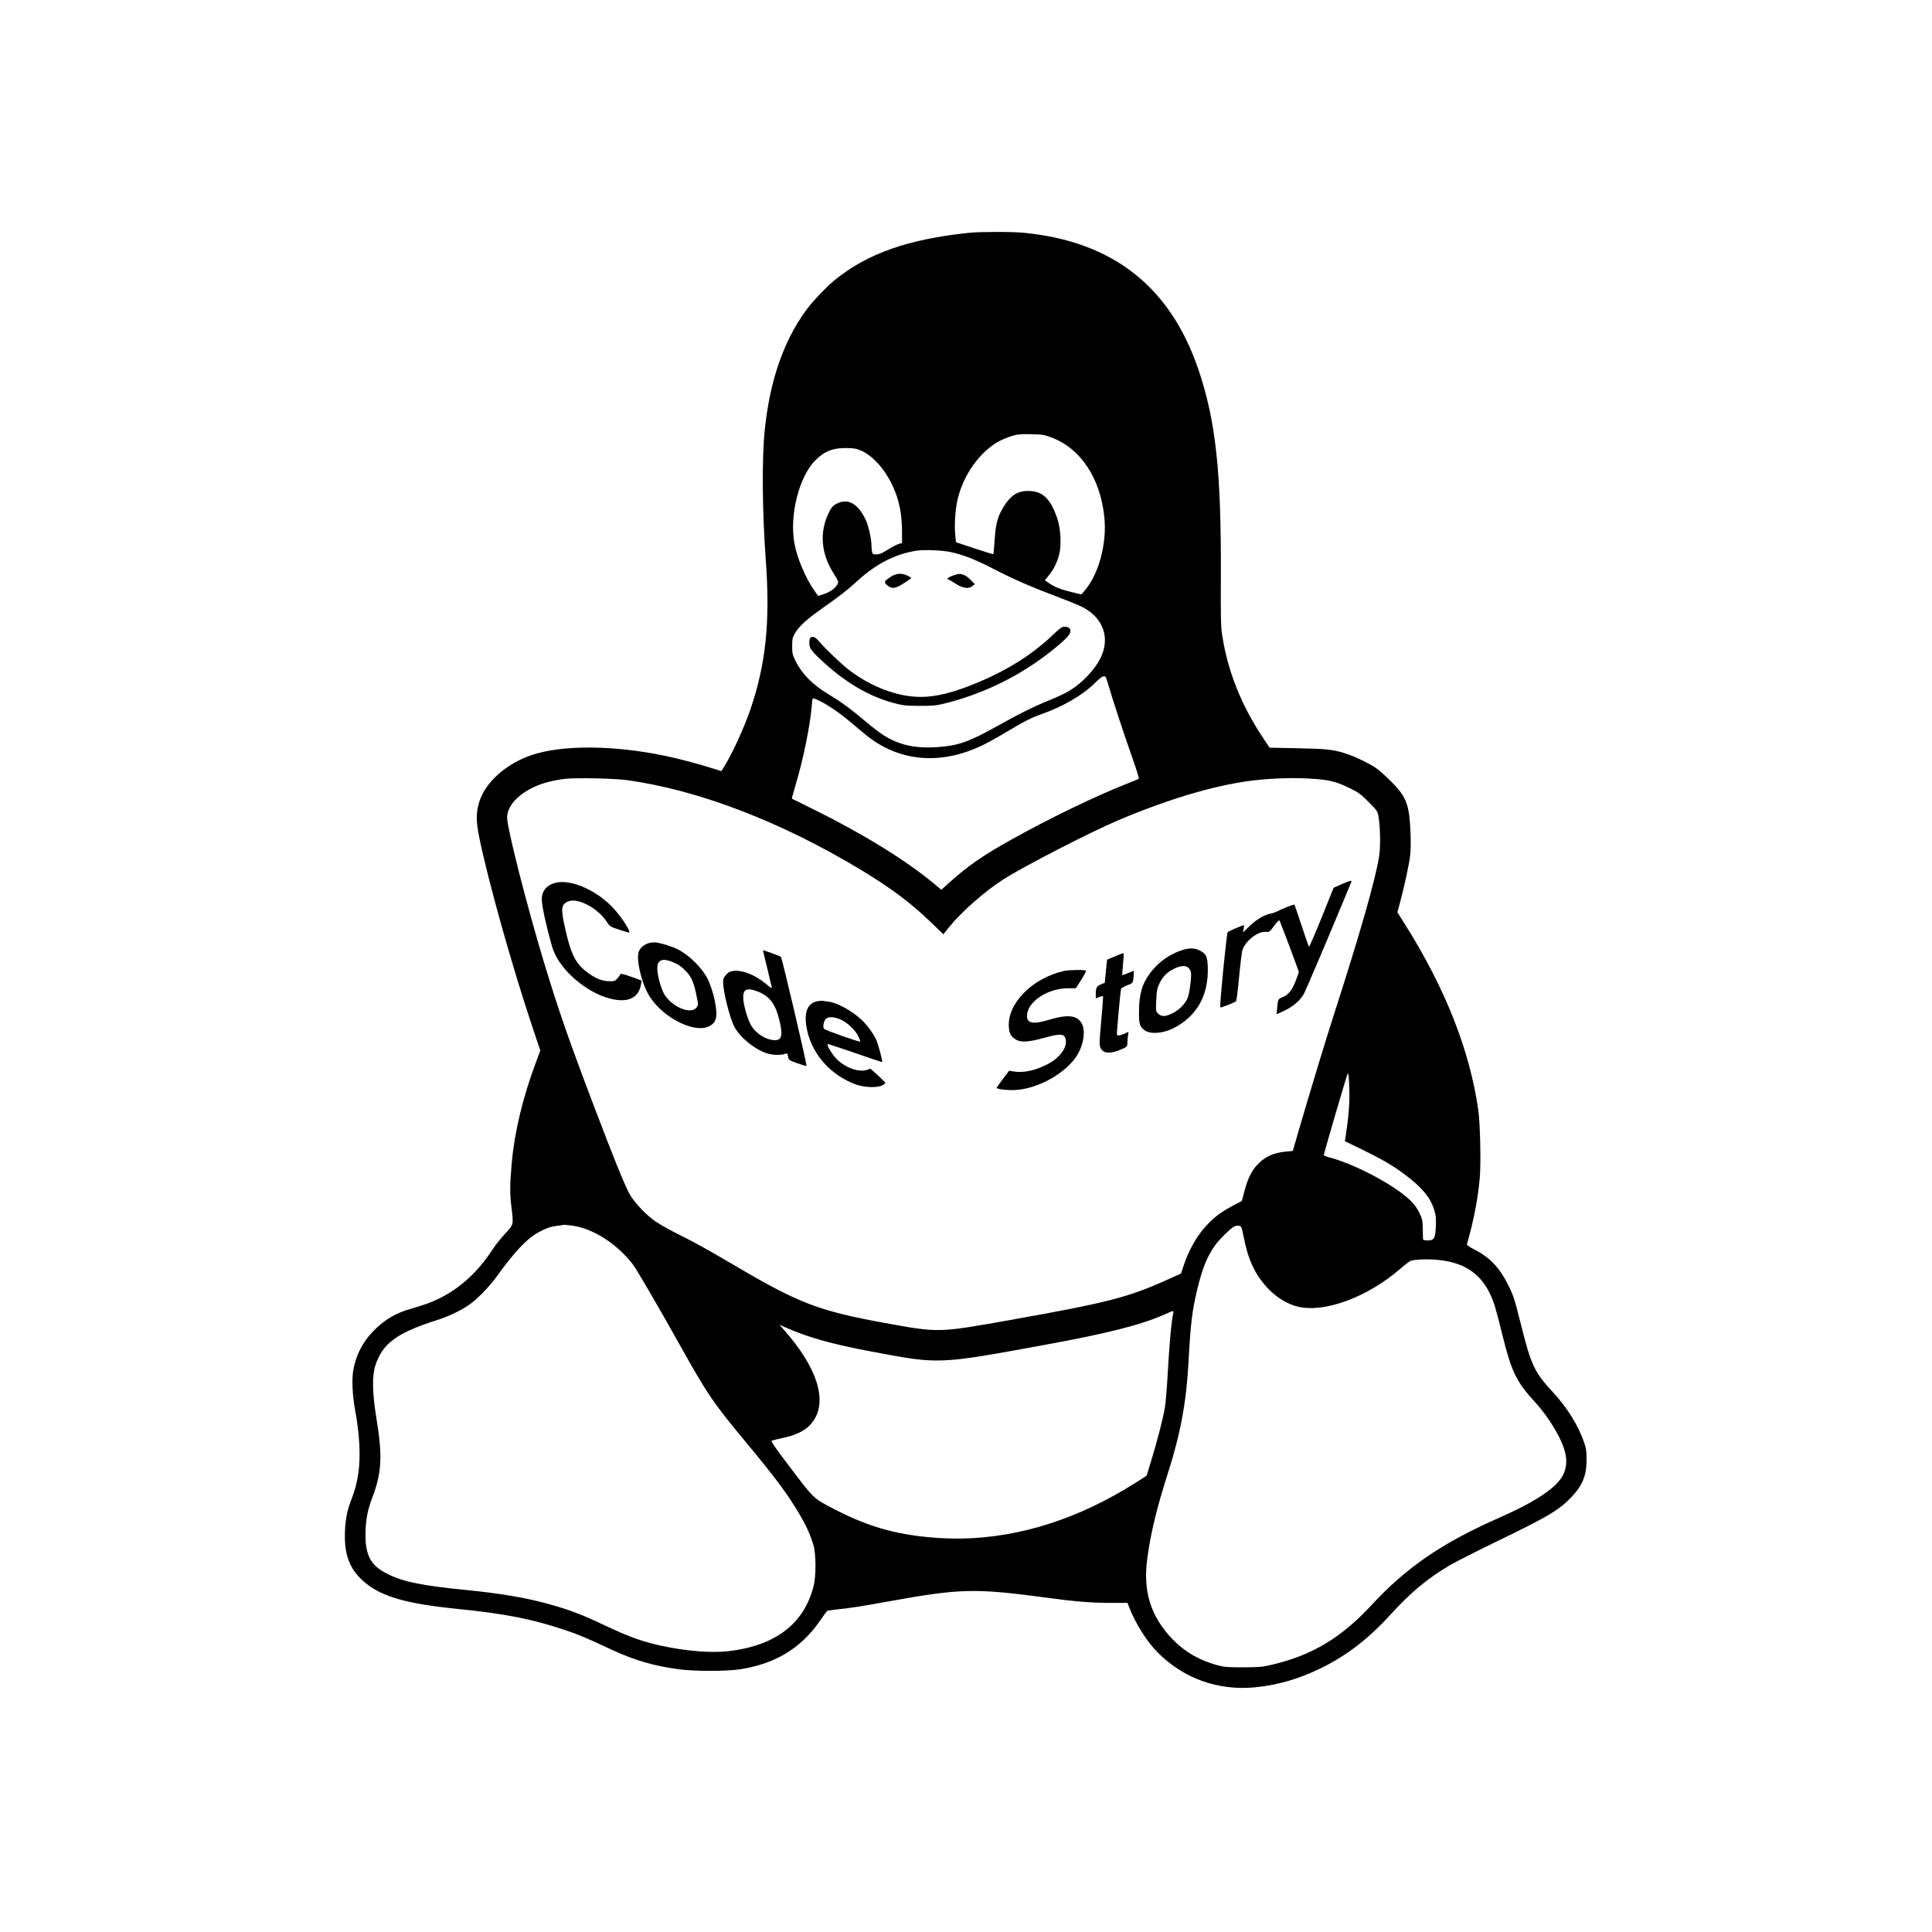 <?xml version="1.0" standalone="no"?>
<!DOCTYPE svg PUBLIC "-//W3C//DTD SVG 20010904//EN"
 "http://www.w3.org/TR/2001/REC-SVG-20010904/DTD/svg10.dtd">
<svg version="1.0" xmlns="http://www.w3.org/2000/svg"
 width="2084pt" height="2084pt" viewBox="0 0 2084 2084"
 preserveAspectRatio="xMidYMid meet">
<g transform="translate(0,2084) scale(0.1,-0.1)"
fill="#000000" stroke="none">
<path d="M10455 18329 c-660 -69 -1096 -222 -1451 -510 -94 -77 -246 -237
-317 -336 -238 -332 -382 -750 -437 -1273 -33 -302 -28 -889 10 -1410 50 -666
1 -1129 -169 -1622 -71 -204 -197 -477 -286 -619 l-24 -37 -93 29 c-166 53
-377 108 -529 139 -549 113 -1098 115 -1422 6 -275 -92 -503 -295 -567 -505
-36 -115 -36 -206 -1 -381 94 -464 353 -1387 569 -2033 l90 -269 -54 -146
c-134 -358 -224 -735 -253 -1057 -21 -225 -22 -346 -6 -470 26 -209 28 -201
-67 -303 -44 -48 -101 -118 -126 -157 -192 -297 -429 -494 -720 -599 -41 -14
-115 -38 -165 -52 -173 -48 -301 -126 -424 -257 -110 -118 -179 -260 -204
-417 -15 -96 -6 -272 20 -411 50 -267 63 -514 36 -692 -17 -113 -35 -178 -81
-299 -44 -112 -64 -233 -64 -378 0 -229 65 -375 222 -505 183 -150 450 -225
993 -280 517 -52 812 -110 1168 -231 151 -51 210 -76 502 -212 237 -110 452
-173 715 -208 171 -23 515 -23 663 0 379 59 651 223 857 516 40 58 76 108 80
112 3 4 53 12 110 18 136 13 250 31 554 86 780 141 932 144 1714 39 291 -40
481 -55 679 -55 l185 0 16 -42 c70 -181 193 -376 310 -493 280 -281 649 -413
1047 -376 242 23 472 89 710 205 280 136 516 318 759 585 214 235 391 382 628
523 66 39 295 155 509 259 547 264 667 335 799 469 128 131 175 243 174 415 0
93 -5 123 -28 190 -62 180 -184 376 -337 540 -197 212 -234 290 -344 732 -68
271 -79 307 -134 417 -95 192 -200 303 -369 389 -58 29 -81 47 -78 57 73 257
116 479 137 703 15 162 6 591 -15 742 -92 646 -356 1315 -793 2008 l-80 127
28 102 c44 162 97 405 109 503 7 56 9 151 5 250 -13 311 -43 389 -212 558 -59
59 -132 123 -161 143 -77 51 -215 119 -306 149 -148 50 -211 57 -536 64 l-305
6 -65 97 c-238 354 -386 724 -446 1113 -15 95 -17 182 -15 630 5 1142 -55
1691 -244 2245 -306 892 -923 1375 -1879 1469 -125 13 -472 12 -591 0z m884
-2207 c318 -119 529 -436 573 -859 30 -286 -60 -618 -215 -798 l-32 -37 -105
25 c-120 29 -182 54 -245 97 l-45 31 44 53 c52 64 90 142 112 228 25 96 15
278 -20 381 -74 220 -160 302 -316 301 -119 0 -193 -51 -273 -185 -58 -99 -77
-173 -88 -344 -6 -82 -12 -151 -14 -153 -2 -2 -94 26 -204 63 l-199 66 -8 77
c-11 122 1 295 30 404 74 289 281 549 506 638 111 44 149 50 285 46 117 -2
139 -6 214 -34z m-2039 -148 c150 -71 300 -266 374 -488 37 -111 56 -240 56
-382 l0 -121 -37 -11 c-21 -6 -74 -34 -118 -62 -62 -39 -88 -50 -121 -50 -38
0 -42 2 -48 31 -3 17 -6 50 -6 73 0 67 -36 218 -65 276 -82 164 -179 222 -292
175 -50 -21 -71 -41 -98 -95 -108 -213 -92 -445 46 -664 54 -86 56 -92 43
-118 -22 -42 -84 -87 -149 -107 l-60 -19 -37 52 c-96 133 -190 355 -219 516
-55 304 51 720 226 895 100 100 196 136 345 132 82 -2 104 -7 160 -33z m950
-1088 c134 -29 262 -78 430 -164 268 -138 425 -206 773 -338 93 -35 196 -78
230 -96 221 -118 294 -333 187 -548 -63 -126 -192 -262 -327 -347 -40 -25
-137 -71 -216 -103 -167 -67 -331 -148 -592 -294 -283 -158 -409 -202 -625
-215 -162 -10 -281 2 -397 41 -121 40 -212 97 -379 238 -156 132 -272 217
-397 291 -170 102 -286 218 -355 358 -34 69 -37 82 -37 160 0 76 3 92 29 138
40 72 126 152 291 268 200 141 277 201 384 299 204 186 406 289 637 326 81 12
273 5 364 -14z m1680 -1356 c4 -8 15 -42 25 -75 35 -127 171 -540 252 -769 47
-131 81 -241 76 -246 -4 -4 -62 -28 -128 -54 -340 -134 -843 -377 -1255 -608
-301 -168 -456 -276 -660 -458 l-86 -78 -86 72 c-295 245 -763 534 -1278 788
-135 67 -246 122 -248 123 -2 2 17 69 41 151 82 276 155 634 173 847 6 83 8
87 28 81 80 -25 247 -132 374 -240 52 -43 131 -109 175 -146 355 -292 800
-336 1252 -123 50 23 153 79 230 125 235 140 306 177 415 215 238 84 447 205
580 337 74 74 105 89 120 58z m-5170 -1105 c770 -104 1671 -450 2535 -973 321
-195 538 -357 750 -564 l131 -126 64 80 c131 162 387 388 583 512 226 144 929
506 1242 639 578 245 1111 398 1525 436 198 19 375 22 545 12 202 -12 276 -30
425 -103 92 -45 117 -63 201 -147 90 -90 97 -100 107 -151 21 -107 25 -337 8
-440 -42 -258 -204 -824 -486 -1700 -104 -325 -256 -825 -387 -1275 l-58 -200
-76 -7 c-136 -12 -236 -61 -318 -154 -55 -63 -95 -147 -128 -274 l-28 -105
-97 -51 c-116 -62 -190 -116 -264 -192 -112 -113 -206 -273 -264 -447 l-31
-93 -157 -70 c-417 -188 -638 -244 -1687 -431 -781 -139 -768 -138 -1360 -30
-699 128 -917 211 -1584 603 -330 194 -441 256 -669 370 -107 55 -200 109
-245 145 -104 83 -208 199 -250 278 -58 111 -174 398 -375 928 -275 722 -388
1049 -546 1570 -187 621 -396 1441 -396 1557 0 156 190 318 447 384 51 13 132
28 180 33 121 13 523 5 663 -14z m7794 -3480 c-5 -112 -14 -197 -41 -377 l-6
-38 184 -89 c220 -107 337 -175 466 -273 183 -137 274 -248 314 -381 17 -55
21 -88 17 -171 -5 -134 -17 -156 -88 -156 -33 0 -50 4 -50 13 -1 6 -2 57 -3
113 -2 94 -4 105 -39 176 -28 55 -55 92 -103 137 -181 169 -607 392 -882 461
-24 6 -43 16 -43 22 0 17 241 840 257 878 12 27 23 -182 17 -315z m-8385
-1325 c225 -29 486 -195 659 -421 44 -59 260 -429 509 -874 295 -527 353 -613
701 -1032 327 -394 443 -549 574 -767 81 -135 127 -234 162 -351 29 -97 30
-335 2 -445 -104 -407 -412 -642 -919 -701 -170 -20 -421 -2 -667 47 -234 46
-390 101 -655 226 -234 112 -376 167 -571 223 -265 77 -549 126 -944 165 -462
46 -664 86 -828 166 -157 76 -221 159 -243 312 -13 90 -6 248 16 351 8 40 32
119 54 175 100 265 108 446 40 856 -42 253 -46 446 -12 555 77 243 231 357
668 496 110 34 242 96 332 155 93 62 229 200 318 324 194 269 327 407 454 473
82 43 122 56 203 66 35 5 63 9 63 10 0 0 38 -4 84 -9z m7221 -19 c5 -11 19
-66 30 -124 47 -242 132 -413 279 -557 87 -86 198 -150 302 -175 288 -68 747
102 1099 405 52 45 104 85 115 89 41 16 183 22 293 11 328 -31 517 -184 617
-500 14 -47 51 -184 80 -305 96 -393 151 -509 345 -720 166 -181 304 -415 336
-568 18 -84 9 -158 -26 -228 -71 -139 -297 -289 -709 -470 -599 -265 -985
-530 -1353 -929 -328 -355 -644 -545 -1074 -646 -109 -26 -136 -28 -314 -29
-173 0 -204 3 -280 23 -196 54 -353 145 -485 283 -233 244 -317 512 -270 864
35 269 102 546 224 928 134 418 198 762 221 1192 22 418 40 561 96 793 54 222
106 350 190 468 45 64 175 191 209 205 34 14 64 10 75 -10z m-734 -923 c-21
-94 -42 -332 -61 -668 -8 -146 -21 -305 -30 -355 -18 -111 -88 -381 -149 -577
-25 -81 -46 -149 -46 -152 0 -8 -228 -149 -346 -214 -617 -343 -1257 -500
-1881 -463 -440 27 -753 111 -1132 306 -240 124 -227 112 -479 445 -188 247
-221 296 -205 301 10 4 63 16 117 28 165 35 267 92 331 186 151 222 38 574
-313 974 l-54 61 59 -26 c252 -112 500 -181 939 -264 726 -137 711 -138 1851
71 679 123 1052 218 1302 329 103 46 103 46 97 18z"/>
<path d="M9603 14615 c-69 -46 -72 -53 -34 -87 49 -44 90 -39 184 23 42 27 77
52 77 54 0 3 -18 14 -40 25 -63 32 -125 27 -187 -15z"/>
<path d="M10273 14629 c-29 -11 -53 -25 -53 -30 0 -5 4 -9 8 -9 5 0 40 -20 78
-45 80 -52 143 -60 185 -26 l24 20 -40 41 c-42 45 -89 70 -127 69 -13 0 -47
-9 -75 -20z"/>
<path d="M11349 13984 c-212 -201 -469 -364 -774 -494 -411 -175 -647 -206
-933 -124 -169 49 -325 128 -476 241 -83 62 -265 236 -337 321 -25 29 -43 42
-61 42 -29 0 -38 -16 -38 -66 0 -52 20 -83 115 -172 259 -245 522 -403 795
-475 105 -28 129 -30 280 -31 147 0 177 3 271 26 431 108 827 305 1169 581
126 102 176 153 185 188 9 35 -16 59 -60 59 -30 0 -49 -13 -136 -96z"/>
<path d="M14470 11302 l-85 -38 -129 -322 c-72 -177 -133 -319 -137 -315 -3 5
-39 107 -79 228 -40 121 -74 223 -77 227 -3 7 -140 -47 -193 -76 -14 -7 -43
-17 -65 -21 -65 -11 -155 -65 -228 -136 l-68 -66 6 39 c4 21 4 38 1 38 -13 0
-162 -64 -173 -74 -12 -12 -90 -802 -80 -813 6 -5 156 53 170 67 5 4 20 122
33 261 13 140 29 270 35 289 33 102 169 208 256 198 34 -4 38 -1 86 64 28 38
53 65 57 61 9 -11 210 -545 210 -559 0 -5 -16 -50 -36 -100 -40 -100 -77 -145
-141 -171 -47 -19 -49 -22 -57 -120 l-6 -63 58 26 c113 50 183 107 234 189 19
30 292 673 515 1213 8 19 -16 13 -107 -26z"/>
<path d="M5970 11311 c-65 -23 -105 -64 -120 -122 -9 -34 -8 -62 5 -142 20
-122 85 -381 115 -460 82 -219 359 -454 608 -518 187 -48 302 0 333 136 7 30
10 57 8 58 -2 2 -53 21 -113 42 -82 29 -111 35 -114 26 -3 -8 -17 -28 -32 -45
-26 -29 -33 -31 -92 -30 -77 1 -150 32 -239 100 -122 93 -172 195 -233 469
-47 212 -44 253 24 288 102 53 328 -64 429 -222 29 -44 35 -48 129 -79 54 -17
101 -32 105 -32 33 0 -89 186 -185 283 -193 194 -470 304 -628 248z"/>
<path d="M7006 10669 c-54 -13 -102 -52 -116 -95 -30 -89 33 -350 117 -482
149 -236 494 -406 648 -319 60 33 78 75 71 167 -7 96 -47 245 -90 335 -57 119
-199 261 -325 325 -60 30 -172 65 -231 73 -19 3 -53 1 -74 -4z m281 -220 c40
-19 80 -49 115 -88 60 -64 84 -123 114 -276 17 -84 17 -86 -3 -113 -62 -84
-283 15 -356 159 -34 69 -67 197 -67 264 0 99 65 117 197 54z"/>
<path d="M12750 10591 c-135 -44 -253 -128 -339 -241 -93 -124 -124 -230 -125
-425 -1 -130 8 -159 60 -198 61 -45 197 -36 310 21 255 129 383 357 372 663
-4 113 -17 140 -88 177 -53 27 -114 28 -190 3z m70 -191 c11 -11 22 -31 26
-46 10 -40 -15 -234 -37 -284 -28 -63 -93 -127 -164 -161 -76 -37 -117 -37
-152 -3 -25 25 -26 27 -21 143 4 100 9 126 32 177 35 77 86 129 161 165 71 34
126 38 155 9z"/>
<path d="M8233 10574 c3 -10 24 -98 47 -194 22 -96 43 -183 46 -193 4 -11 -23
5 -65 41 -115 96 -250 150 -349 139 -37 -4 -53 -12 -79 -41 -27 -30 -33 -44
-33 -82 0 -97 68 -370 118 -473 54 -112 216 -247 348 -291 65 -22 166 -25 206
-6 19 8 21 5 32 -45 5 -23 18 -31 97 -58 50 -18 94 -31 98 -29 9 4 -263 1167
-276 1177 -4 4 -44 20 -88 36 -44 16 -86 30 -94 33 -9 4 -12 -1 -8 -14z m-38
-438 c112 -51 170 -132 210 -293 42 -166 30 -223 -45 -223 -96 0 -212 74 -262
167 -36 66 -79 216 -81 285 -2 78 20 103 82 94 24 -3 68 -17 96 -30z"/>
<path d="M12024 10523 l-82 -35 -6 -51 c-3 -29 -9 -85 -12 -125 l-7 -73 -39
-16 c-48 -19 -58 -37 -58 -102 l0 -51 37 15 c20 8 38 13 41 10 3 -2 -6 -121
-19 -264 -22 -245 -22 -262 -7 -295 31 -63 105 -67 231 -12 49 22 57 29 57 53
0 16 3 52 6 81 l7 52 -44 -20 c-50 -22 -76 -25 -81 -9 -4 13 38 474 45 493 3
8 32 24 65 37 55 21 61 26 66 59 3 19 6 49 6 67 l0 32 -61 -25 c-34 -14 -62
-24 -64 -22 -1 2 3 56 9 121 8 79 8 117 1 116 -5 -1 -47 -17 -91 -36z"/>
<path d="M11475 10366 c-340 -77 -609 -350 -593 -601 4 -73 24 -108 79 -140
52 -31 139 -25 295 18 185 52 227 49 240 -19 16 -85 -66 -196 -194 -262 -137
-71 -263 -98 -372 -79 l-45 7 -68 -90 c-37 -49 -67 -92 -67 -94 0 -14 115 -28
199 -24 255 13 567 192 679 391 64 112 82 254 40 328 -49 88 -151 99 -348 40
-177 -54 -245 -41 -242 45 6 151 222 294 446 294 l81 0 58 91 c32 50 55 94 52
98 -13 12 -181 10 -240 -3z"/>
<path d="M8818 10040 c-117 -22 -154 -135 -108 -330 62 -257 261 -473 522
-568 92 -33 233 -38 286 -9 17 10 32 21 32 26 0 5 -36 41 -80 81 l-80 72 -36
-12 c-89 -30 -231 20 -327 114 -51 51 -115 158 -98 164 5 1 138 -42 296 -97
159 -56 290 -99 291 -98 7 7 -41 187 -62 236 -33 73 -103 169 -166 226 -105
96 -256 178 -350 190 -23 4 -52 8 -63 9 -11 2 -36 0 -57 -4z m265 -205 c68
-34 148 -114 177 -176 13 -27 21 -51 18 -54 -8 -8 -381 123 -390 138 -16 22
-1 91 24 110 30 25 99 18 171 -18z"/>
</g>
</svg>
